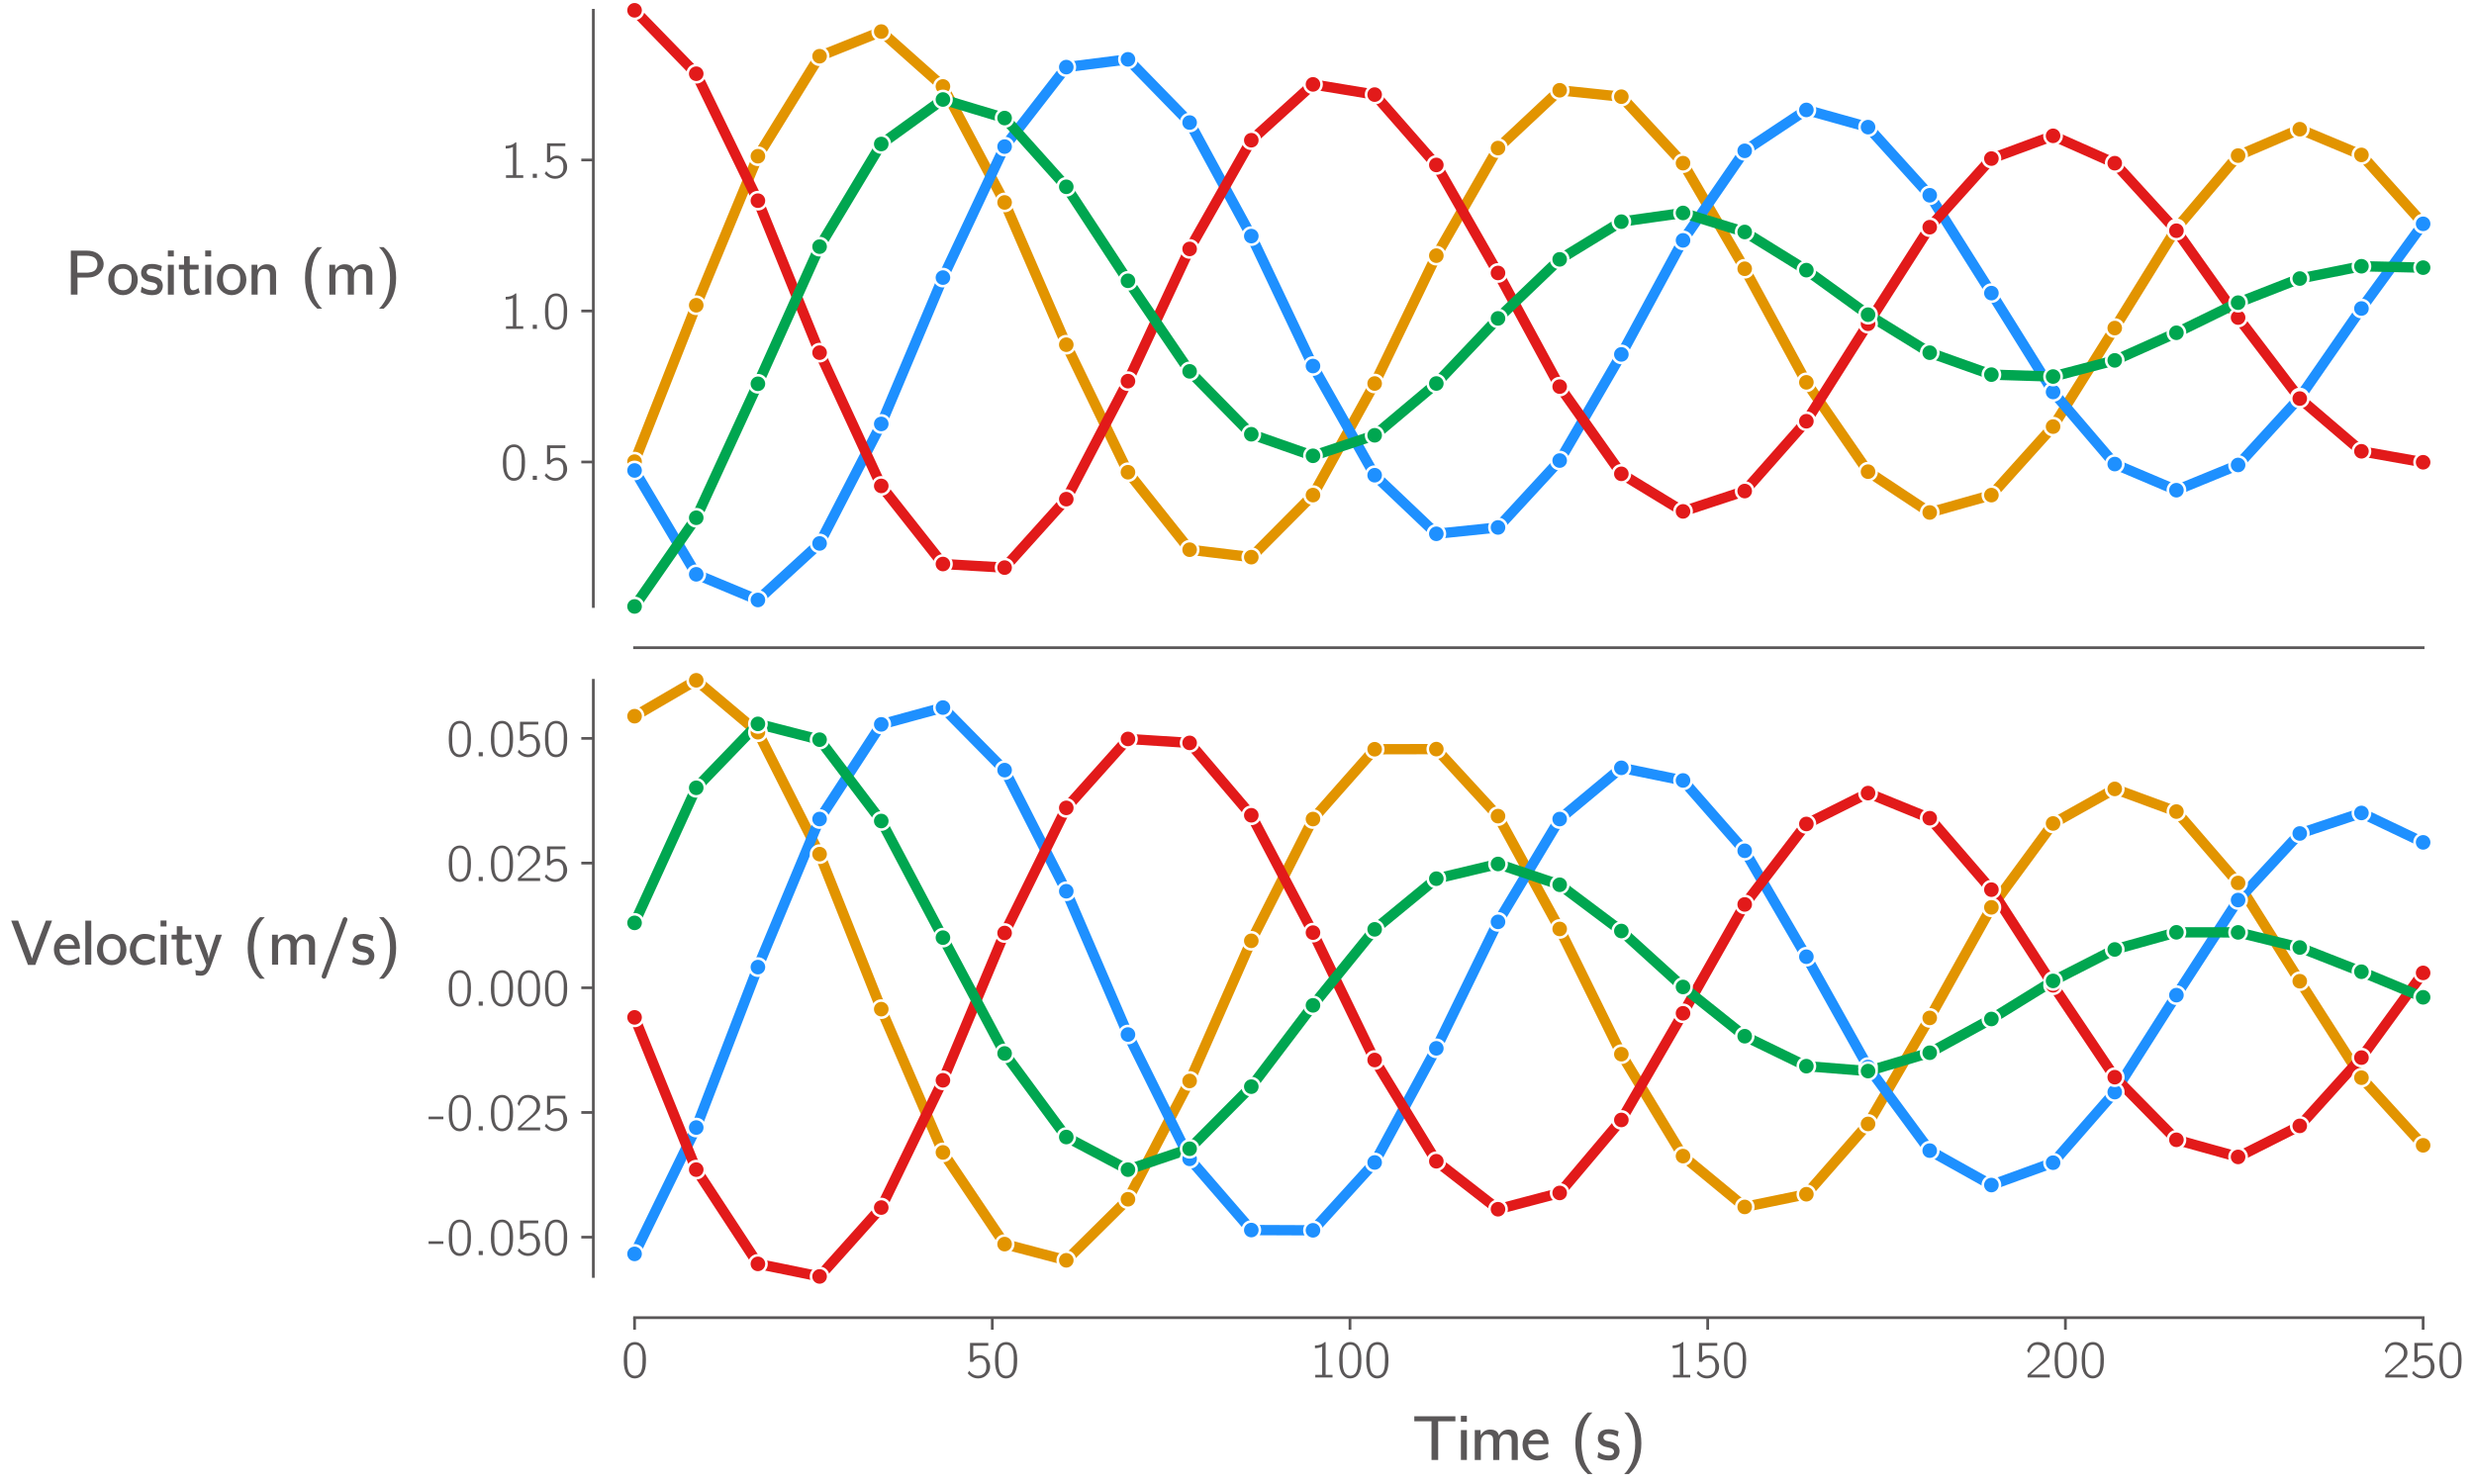 <?xml version="1.0" encoding="utf-8" standalone="no"?>
<!DOCTYPE svg PUBLIC "-//W3C//DTD SVG 1.1//EN"
  "http://www.w3.org/Graphics/SVG/1.1/DTD/svg11.dtd">
<svg xmlns:xlink="http://www.w3.org/1999/xlink" width="720pt" height="432pt" viewBox="0 0 720 432" xmlns="http://www.w3.org/2000/svg" version="1.1">
 <defs>
  <style type="text/css">*{stroke-linejoin: round; stroke-linecap: butt}</style>
 </defs>
 <g id="figure_1">
  <g id="patch_1">
   <path d="M 0 432 
L 720 432 
L 720 0 
L 0 0 
z
" style="fill: #ffffff"/>
  </g>
  <g id="axes_1">
   <g id="patch_2">
    <path d="M 184.675 176.539 
L 705.192 176.539 
L 705.192 3 
L 184.675 3 
z
" style="fill: #ffffff"/>
   </g>
   <g id="matplotlib.axis_1"/>
   <g id="matplotlib.axis_2">
    <g id="ytick_1">
     <g id="line2d_1">
      <defs>
       <path id="m18e1c2eea2" d="M 0 0 
L -3.5 0 
" style="stroke: #5a5758; stroke-width: 0.8"/>
      </defs>
      <g>
       <use xlink:href="#m18e1c2eea2" x="172.675" y="134.486" style="fill: #5a5758; stroke: #5a5758; stroke-width: 0.8"/>
      </g>
     </g>
     <g id="text_1">
      <!-- 0.5 -->
      <g style="fill: #5a5758" transform="translate(145.552 139.696) scale(0.15 -0.15)">
       <defs>
        <path id="CMUBright-Roman-30" d="M 333 1984 
L 333 2086 
Q 333 2291 339 2438 
Q 346 2586 371 2832 
Q 397 3078 461 3267 
Q 525 3456 621 3657 
Q 717 3859 880 4006 
Q 1043 4154 1261 4230 
Q 1446 4301 1677 4301 
Q 1856 4301 2025 4256 
Q 2195 4211 2380 4070 
Q 2566 3930 2704 3709 
Q 2842 3488 2931 3104 
Q 3021 2720 3021 2214 
Q 3021 1683 2982 1347 
Q 2944 1011 2803 685 
Q 2618 250 2307 70 
Q 1997 -109 1677 -109 
Q 1498 -109 1328 -64 
Q 1158 -19 972 121 
Q 787 262 649 483 
Q 512 704 422 1091 
Q 333 1478 333 1984 
z
M 742 2413 
Q 742 2374 745 2326 
Q 749 2278 749 2272 
L 749 2150 
Q 749 1779 758 1548 
Q 768 1318 838 1014 
Q 909 710 1037 538 
Q 1286 218 1677 218 
Q 2086 218 2330 557 
Q 2451 730 2518 1037 
Q 2586 1344 2595 1568 
Q 2605 1792 2605 2163 
L 2605 2272 
Q 2605 2278 2608 2323 
Q 2611 2368 2611 2406 
Q 2611 3302 2336 3661 
Q 2099 3981 1677 3981 
Q 1242 3981 1005 3642 
Q 742 3264 742 2413 
z
" transform="scale(0.016)"/>
        <path id="CMUBright-Roman-2e" d="M 678 0 
L 678 499 
L 1178 499 
L 1178 0 
L 678 0 
z
" transform="scale(0.016)"/>
        <path id="CMUBright-Roman-35" d="M 301 518 
L 486 819 
Q 896 224 1581 224 
Q 1971 224 2268 473 
Q 2566 723 2566 1312 
Q 2566 1626 2489 1846 
Q 2413 2067 2285 2176 
Q 2157 2285 2032 2329 
Q 1907 2374 1773 2374 
Q 1210 2374 941 1901 
L 582 1901 
L 582 4192 
L 2797 4192 
L 2797 3853 
L 973 3853 
L 973 2381 
Q 1325 2701 1779 2701 
Q 2285 2701 2653 2291 
Q 3021 1882 3021 1306 
Q 3021 723 2601 307 
Q 2182 -109 1574 -109 
Q 813 -109 301 518 
z
" transform="scale(0.016)"/>
       </defs>
       <use xlink:href="#CMUBright-Roman-30"/>
       <use xlink:href="#CMUBright-Roman-2e" x="52.5"/>
       <use xlink:href="#CMUBright-Roman-35" x="81.7"/>
      </g>
     </g>
    </g>
    <g id="ytick_2">
     <g id="line2d_2">
      <g>
       <use xlink:href="#m18e1c2eea2" x="172.675" y="90.526" style="fill: #5a5758; stroke: #5a5758; stroke-width: 0.8"/>
      </g>
     </g>
     <g id="text_2">
      <!-- 1.0 -->
      <g style="fill: #5a5758" transform="translate(145.552 95.737) scale(0.15 -0.15)">
       <defs>
        <path id="CMUBright-Roman-31" d="M 672 3558 
L 672 3885 
Q 1427 3885 1862 4301 
L 1965 4301 
L 1965 320 
L 2803 320 
L 2803 0 
L 710 0 
L 710 320 
L 1549 320 
L 1549 3744 
Q 1178 3558 672 3558 
z
" transform="scale(0.016)"/>
       </defs>
       <use xlink:href="#CMUBright-Roman-31"/>
       <use xlink:href="#CMUBright-Roman-2e" x="52.5"/>
       <use xlink:href="#CMUBright-Roman-30" x="81.7"/>
      </g>
     </g>
    </g>
    <g id="ytick_3">
     <g id="line2d_3">
      <g>
       <use xlink:href="#m18e1c2eea2" x="172.675" y="46.567" style="fill: #5a5758; stroke: #5a5758; stroke-width: 0.8"/>
      </g>
     </g>
     <g id="text_3">
      <!-- 1.5 -->
      <g style="fill: #5a5758" transform="translate(145.552 51.777) scale(0.15 -0.15)">
       <use xlink:href="#CMUBright-Roman-31"/>
       <use xlink:href="#CMUBright-Roman-2e" x="52.5"/>
       <use xlink:href="#CMUBright-Roman-35" x="81.7"/>
      </g>
     </g>
    </g>
    <g id="text_4">
     <!-- Position (m) -->
     <g style="fill: #5a5758" transform="translate(19.127 85.773) scale(0.18 -0.18)">
      <defs>
       <path id="CMUBright-SemiBold-50" d="M 518 0 
L 518 4448 
L 2138 4448 
Q 2765 4448 3181 4186 
Q 3482 3994 3658 3702 
Q 3834 3411 3834 3085 
Q 3834 2560 3395 2144 
Q 2957 1728 2202 1728 
L 1190 1728 
L 1190 0 
L 518 0 
z
M 1171 2221 
L 2003 2221 
Q 2163 2221 2278 2227 
Q 2394 2234 2586 2282 
Q 2778 2330 2899 2413 
Q 3021 2496 3113 2665 
Q 3206 2835 3206 3078 
Q 3206 3322 3113 3491 
Q 3021 3661 2899 3744 
Q 2778 3827 2589 3875 
Q 2400 3923 2288 3929 
Q 2176 3936 2016 3936 
L 1178 3936 
L 1171 3699 
L 1171 2221 
z
" transform="scale(0.016)"/>
       <path id="CMUBright-SemiBold-6f" d="M 630 390 
Q 186 832 186 1504 
Q 186 2176 627 2637 
Q 1069 3098 1677 3098 
Q 2310 3098 2739 2618 
Q 3168 2138 3168 1498 
Q 3168 838 2726 393 
Q 2285 -51 1677 -51 
Q 1075 -51 630 390 
z
M 800 1594 
Q 800 998 1037 717 
Q 1267 448 1677 448 
Q 2061 448 2291 685 
Q 2554 954 2554 1606 
Q 2554 2150 2307 2384 
Q 2061 2618 1677 2618 
Q 800 2618 800 1594 
z
" transform="scale(0.016)"/>
       <path id="CMUBright-SemiBold-73" d="M 186 250 
L 282 800 
Q 787 448 1318 448 
Q 1613 448 1737 569 
Q 1862 691 1862 838 
Q 1862 986 1753 1078 
Q 1645 1171 1517 1206 
Q 1389 1242 1190 1280 
Q 992 1318 902 1350 
Q 634 1440 429 1661 
Q 224 1882 224 2202 
Q 224 2349 269 2486 
Q 314 2624 422 2774 
Q 531 2925 764 3014 
Q 998 3104 1331 3104 
Q 1818 3104 2323 2886 
L 2227 2362 
Q 1747 2624 1261 2624 
Q 998 2624 889 2515 
Q 781 2406 781 2272 
Q 781 2170 857 2077 
Q 934 1984 1062 1939 
Q 1069 1939 1408 1865 
Q 1747 1792 1914 1702 
Q 2419 1421 2419 890 
Q 2419 525 2172 237 
Q 1926 -51 1325 -51 
Q 730 -51 186 250 
z
" transform="scale(0.016)"/>
       <path id="CMUBright-SemiBold-69" d="M 414 3859 
L 414 4461 
L 1016 4461 
L 1016 3859 
L 414 3859 
z
M 416 0 
L 416 3021 
L 1018 3021 
L 1018 0 
L 416 0 
z
" transform="scale(0.016)"/>
       <path id="CMUBright-SemiBold-74" d="M 122 2541 
L 122 3021 
L 646 3021 
L 646 3885 
L 1222 3885 
L 1222 3021 
L 2118 3021 
L 2118 2541 
L 1222 2541 
L 1222 1075 
Q 1222 448 1555 448 
Q 1805 448 2106 672 
L 2234 211 
Q 1754 -51 1197 -51 
Q 634 -51 634 1005 
L 634 2541 
L 122 2541 
z
" transform="scale(0.016)"/>
       <path id="CMUBright-SemiBold-6e" d="M 410 0 
L 410 3021 
L 998 3021 
L 998 2714 
L 1005 2496 
Q 1344 3072 1971 3072 
Q 2227 3072 2409 2995 
Q 2592 2918 2681 2816 
Q 2771 2714 2822 2547 
Q 2874 2381 2880 2275 
Q 2886 2170 2886 2016 
L 2886 0 
L 2272 0 
L 2272 2022 
Q 2272 2131 2259 2204 
Q 2246 2278 2192 2380 
Q 2138 2483 2000 2537 
Q 1862 2592 1651 2592 
Q 1453 2592 1315 2493 
Q 1178 2394 1120 2237 
Q 1062 2080 1043 1961 
Q 1024 1843 1024 1728 
L 1024 0 
L 410 0 
z
" transform="scale(0.016)"/>
       <path id="CMUBright-SemiBold-20" transform="scale(0.016)"/>
       <path id="CMUBright-SemiBold-28" d="M 1747 -1421 
Q 499 -358 499 1690 
Q 499 3738 1747 4800 
L 2234 4800 
Q 2086 4653 1990 4544 
Q 1894 4435 1708 4147 
Q 1523 3859 1411 3552 
Q 1299 3245 1206 2752 
Q 1114 2259 1114 1689 
Q 1114 1120 1206 627 
Q 1299 134 1411 -173 
Q 1523 -480 1708 -768 
Q 1894 -1056 1990 -1165 
Q 2086 -1274 2234 -1421 
L 1747 -1421 
z
" transform="scale(0.016)"/>
       <path id="CMUBright-SemiBold-6d" d="M 410 0 
L 410 3021 
L 998 3021 
L 998 2714 
L 1005 2496 
Q 1344 3072 1971 3072 
Q 2080 3072 2176 3059 
Q 2272 3046 2345 3024 
Q 2419 3002 2483 2966 
Q 2547 2931 2592 2899 
Q 2637 2867 2675 2819 
Q 2714 2771 2736 2739 
Q 2758 2707 2784 2656 
Q 2810 2605 2816 2582 
Q 2822 2560 2838 2518 
Q 2854 2477 2854 2470 
Q 3187 3072 3840 3072 
Q 4090 3072 4272 2995 
Q 4454 2918 4544 2819 
Q 4634 2720 4685 2557 
Q 4736 2394 4745 2285 
Q 4755 2176 4755 2016 
L 4755 0 
L 4141 0 
L 4141 1984 
Q 4128 2278 4045 2394 
Q 3898 2592 3507 2592 
Q 3264 2592 3078 2390 
Q 2893 2189 2893 1728 
L 2893 0 
L 2272 0 
L 2272 1984 
Q 2266 2266 2195 2374 
Q 2054 2592 1645 2592 
Q 1402 2592 1213 2390 
Q 1024 2189 1024 1728 
L 1024 0 
L 410 0 
z
" transform="scale(0.016)"/>
       <path id="CMUBright-SemiBold-29" d="M 371 -1421 
Q 525 -1267 614 -1164 
Q 704 -1062 893 -768 
Q 1082 -474 1194 -173 
Q 1306 128 1398 624 
Q 1491 1120 1491 1690 
Q 1491 2246 1404 2732 
Q 1318 3219 1206 3523 
Q 1094 3827 921 4105 
Q 749 4384 646 4502 
Q 544 4621 416 4755 
Q 384 4787 371 4800 
L 851 4800 
Q 2106 3731 2106 1689 
Q 2106 -352 851 -1421 
L 371 -1421 
z
" transform="scale(0.016)"/>
      </defs>
      <use xlink:href="#CMUBright-SemiBold-50"/>
      <use xlink:href="#CMUBright-SemiBold-6f" x="65.8"/>
      <use xlink:href="#CMUBright-SemiBold-73" x="118.3"/>
      <use xlink:href="#CMUBright-SemiBold-69" x="158.5"/>
      <use xlink:href="#CMUBright-SemiBold-74" x="181"/>
      <use xlink:href="#CMUBright-SemiBold-69" x="218.9"/>
      <use xlink:href="#CMUBright-SemiBold-6f" x="241.4"/>
      <use xlink:href="#CMUBright-SemiBold-6e" x="293.9"/>
      <use xlink:href="#CMUBright-SemiBold-20" x="345.6"/>
      <use xlink:href="#CMUBright-SemiBold-28" x="378.9"/>
      <use xlink:href="#CMUBright-SemiBold-6d" x="419.7"/>
      <use xlink:href="#CMUBright-SemiBold-29" x="500.5"/>
     </g>
    </g>
   </g>
   <g id="line2d_4">
    <path d="M 184.675 134.387 
L 202.623 88.857 
L 220.572 45.474 
L 238.521 16.365 
L 256.47 9.191 
L 274.419 25.161 
L 292.368 58.93 
L 310.317 100.343 
L 328.266 137.467 
L 346.214 160.018 
L 364.163 162.189 
L 382.112 144.122 
L 400.061 111.643 
L 418.01 74.422 
L 435.959 43.103 
L 453.908 26.279 
L 471.857 28.149 
L 489.805 47.497 
L 507.754 78.236 
L 525.703 111.299 
L 543.652 137.3 
L 561.601 149.185 
L 579.55 144.13 
L 597.499 124.183 
L 615.448 95.504 
L 633.396 66.482 
L 651.345 45.293 
L 669.294 37.61 
L 687.243 45.096 
L 705.192 65.086 
" style="fill: none; stroke: #e29400; stroke-width: 3; stroke-linecap: square"/>
   </g>
   <g id="line2d_5">
    <path d="M 184.675 136.954 
L 202.623 167.185 
L 220.572 174.657 
L 238.521 158.199 
L 256.47 123.41 
L 274.419 80.807 
L 292.368 42.673 
L 310.317 19.533 
L 328.266 17.273 
L 346.214 35.676 
L 364.163 68.729 
L 382.112 106.555 
L 400.061 138.335 
L 418.01 155.393 
L 435.959 153.54 
L 453.908 134.068 
L 471.857 103.164 
L 489.805 69.973 
L 507.754 43.908 
L 525.703 31.999 
L 543.652 37.01 
L 561.601 56.845 
L 579.55 85.328 
L 597.499 114.108 
L 615.448 135.091 
L 633.396 142.704 
L 651.345 135.354 
L 669.294 115.717 
L 687.243 89.807 
L 705.192 65.157 
" style="fill: none; stroke: #1e90ff; stroke-width: 3; stroke-linecap: square"/>
   </g>
   <g id="line2d_6">
    <path d="M 184.675 3 
L 202.623 21.463 
L 220.572 58.419 
L 238.521 102.66 
L 256.47 141.454 
L 274.419 164.188 
L 292.368 165.234 
L 310.317 145.304 
L 328.266 110.952 
L 346.214 72.466 
L 364.163 40.821 
L 382.112 24.564 
L 400.061 27.537 
L 418.01 48.018 
L 435.959 79.46 
L 453.908 112.547 
L 471.857 137.934 
L 489.805 148.867 
L 507.754 142.951 
L 525.703 122.623 
L 543.652 94.244 
L 561.601 66.136 
L 579.55 46.162 
L 597.499 39.54 
L 615.448 47.507 
L 633.396 67.156 
L 651.345 92.444 
L 669.294 116.024 
L 687.243 131.371 
L 705.192 134.566 
" style="fill: none; stroke: #e21a1a; stroke-width: 3; stroke-linecap: square"/>
   </g>
   <g id="line2d_7">
    <path d="M 184.675 176.539 
L 202.623 150.719 
L 220.572 111.726 
L 238.521 71.8 
L 256.47 41.919 
L 274.419 28.967 
L 292.368 34.368 
L 310.317 54.378 
L 328.266 81.741 
L 346.214 108.101 
L 364.163 126.411 
L 382.112 132.689 
L 400.061 126.718 
L 418.01 111.641 
L 435.959 92.69 
L 453.908 75.499 
L 471.857 64.529 
L 489.805 61.991 
L 507.754 67.531 
L 525.703 78.64 
L 543.652 91.606 
L 561.601 102.67 
L 579.55 109.058 
L 597.499 109.613 
L 615.448 104.907 
L 633.396 96.872 
L 651.345 88.107 
L 669.294 81.087 
L 687.243 77.505 
L 705.192 77.911 
" style="fill: none; stroke: #00a650; stroke-width: 3; stroke-linecap: square"/>
   </g>
   <g id="patch_3">
    <path d="M 172.675 176.539 
L 172.675 3 
" style="fill: none; stroke: #5a5758; stroke-width: 0.8; stroke-linejoin: miter; stroke-linecap: square"/>
   </g>
   <g id="patch_4">
    <path d="M 184.675 188.539 
L 705.192 188.539 
" style="fill: none; stroke: #5a5758; stroke-width: 0.8; stroke-linejoin: miter; stroke-linecap: square"/>
   </g>
   <g id="PathCollection_1">
    <defs>
     <path id="mfcfc0759eb" d="M 0 2.5 
C 0.663 2.5 1.299 2.237 1.768 1.768 
C 2.237 1.299 2.5 0.663 2.5 0 
C 2.5 -0.663 2.237 -1.299 1.768 -1.768 
C 1.299 -2.237 0.663 -2.5 0 -2.5 
C -0.663 -2.5 -1.299 -2.237 -1.768 -1.768 
C -2.237 -1.299 -2.5 -0.663 -2.5 0 
C -2.5 0.663 -2.237 1.299 -1.768 1.768 
C -1.299 2.237 -0.663 2.5 0 2.5 
z
" style="stroke: #ffffff; stroke-width: 0.75"/>
    </defs>
    <g>
     <use xlink:href="#mfcfc0759eb" x="184.675" y="134.387" style="fill: #e29400; stroke: #ffffff; stroke-width: 0.75"/>
     <use xlink:href="#mfcfc0759eb" x="202.623" y="88.857" style="fill: #e29400; stroke: #ffffff; stroke-width: 0.75"/>
     <use xlink:href="#mfcfc0759eb" x="220.572" y="45.474" style="fill: #e29400; stroke: #ffffff; stroke-width: 0.75"/>
     <use xlink:href="#mfcfc0759eb" x="238.521" y="16.365" style="fill: #e29400; stroke: #ffffff; stroke-width: 0.75"/>
     <use xlink:href="#mfcfc0759eb" x="256.47" y="9.191" style="fill: #e29400; stroke: #ffffff; stroke-width: 0.75"/>
     <use xlink:href="#mfcfc0759eb" x="274.419" y="25.161" style="fill: #e29400; stroke: #ffffff; stroke-width: 0.75"/>
     <use xlink:href="#mfcfc0759eb" x="292.368" y="58.93" style="fill: #e29400; stroke: #ffffff; stroke-width: 0.75"/>
     <use xlink:href="#mfcfc0759eb" x="310.317" y="100.343" style="fill: #e29400; stroke: #ffffff; stroke-width: 0.75"/>
     <use xlink:href="#mfcfc0759eb" x="328.266" y="137.467" style="fill: #e29400; stroke: #ffffff; stroke-width: 0.75"/>
     <use xlink:href="#mfcfc0759eb" x="346.214" y="160.018" style="fill: #e29400; stroke: #ffffff; stroke-width: 0.75"/>
     <use xlink:href="#mfcfc0759eb" x="364.163" y="162.189" style="fill: #e29400; stroke: #ffffff; stroke-width: 0.75"/>
     <use xlink:href="#mfcfc0759eb" x="382.112" y="144.122" style="fill: #e29400; stroke: #ffffff; stroke-width: 0.75"/>
     <use xlink:href="#mfcfc0759eb" x="400.061" y="111.643" style="fill: #e29400; stroke: #ffffff; stroke-width: 0.75"/>
     <use xlink:href="#mfcfc0759eb" x="418.01" y="74.422" style="fill: #e29400; stroke: #ffffff; stroke-width: 0.75"/>
     <use xlink:href="#mfcfc0759eb" x="435.959" y="43.103" style="fill: #e29400; stroke: #ffffff; stroke-width: 0.75"/>
     <use xlink:href="#mfcfc0759eb" x="453.908" y="26.279" style="fill: #e29400; stroke: #ffffff; stroke-width: 0.75"/>
     <use xlink:href="#mfcfc0759eb" x="471.857" y="28.149" style="fill: #e29400; stroke: #ffffff; stroke-width: 0.75"/>
     <use xlink:href="#mfcfc0759eb" x="489.805" y="47.497" style="fill: #e29400; stroke: #ffffff; stroke-width: 0.75"/>
     <use xlink:href="#mfcfc0759eb" x="507.754" y="78.236" style="fill: #e29400; stroke: #ffffff; stroke-width: 0.75"/>
     <use xlink:href="#mfcfc0759eb" x="525.703" y="111.299" style="fill: #e29400; stroke: #ffffff; stroke-width: 0.75"/>
     <use xlink:href="#mfcfc0759eb" x="543.652" y="137.3" style="fill: #e29400; stroke: #ffffff; stroke-width: 0.75"/>
     <use xlink:href="#mfcfc0759eb" x="561.601" y="149.185" style="fill: #e29400; stroke: #ffffff; stroke-width: 0.75"/>
     <use xlink:href="#mfcfc0759eb" x="579.55" y="144.13" style="fill: #e29400; stroke: #ffffff; stroke-width: 0.75"/>
     <use xlink:href="#mfcfc0759eb" x="597.499" y="124.183" style="fill: #e29400; stroke: #ffffff; stroke-width: 0.75"/>
     <use xlink:href="#mfcfc0759eb" x="615.448" y="95.504" style="fill: #e29400; stroke: #ffffff; stroke-width: 0.75"/>
     <use xlink:href="#mfcfc0759eb" x="633.396" y="66.482" style="fill: #e29400; stroke: #ffffff; stroke-width: 0.75"/>
     <use xlink:href="#mfcfc0759eb" x="651.345" y="45.293" style="fill: #e29400; stroke: #ffffff; stroke-width: 0.75"/>
     <use xlink:href="#mfcfc0759eb" x="669.294" y="37.61" style="fill: #e29400; stroke: #ffffff; stroke-width: 0.75"/>
     <use xlink:href="#mfcfc0759eb" x="687.243" y="45.096" style="fill: #e29400; stroke: #ffffff; stroke-width: 0.75"/>
     <use xlink:href="#mfcfc0759eb" x="705.192" y="65.086" style="fill: #e29400; stroke: #ffffff; stroke-width: 0.75"/>
    </g>
   </g>
   <g id="PathCollection_2">
    <defs>
     <path id="md16dda20df" d="M 0 2.5 
C 0.663 2.5 1.299 2.237 1.768 1.768 
C 2.237 1.299 2.5 0.663 2.5 0 
C 2.5 -0.663 2.237 -1.299 1.768 -1.768 
C 1.299 -2.237 0.663 -2.5 0 -2.5 
C -0.663 -2.5 -1.299 -2.237 -1.768 -1.768 
C -2.237 -1.299 -2.5 -0.663 -2.5 0 
C -2.5 0.663 -2.237 1.299 -1.768 1.768 
C -1.299 2.237 -0.663 2.5 0 2.5 
z
" style="stroke: #ffffff; stroke-width: 0.75"/>
    </defs>
    <g>
     <use xlink:href="#md16dda20df" x="184.675" y="136.954" style="fill: #1e90ff; stroke: #ffffff; stroke-width: 0.75"/>
     <use xlink:href="#md16dda20df" x="202.623" y="167.185" style="fill: #1e90ff; stroke: #ffffff; stroke-width: 0.75"/>
     <use xlink:href="#md16dda20df" x="220.572" y="174.657" style="fill: #1e90ff; stroke: #ffffff; stroke-width: 0.75"/>
     <use xlink:href="#md16dda20df" x="238.521" y="158.199" style="fill: #1e90ff; stroke: #ffffff; stroke-width: 0.75"/>
     <use xlink:href="#md16dda20df" x="256.47" y="123.41" style="fill: #1e90ff; stroke: #ffffff; stroke-width: 0.75"/>
     <use xlink:href="#md16dda20df" x="274.419" y="80.807" style="fill: #1e90ff; stroke: #ffffff; stroke-width: 0.75"/>
     <use xlink:href="#md16dda20df" x="292.368" y="42.673" style="fill: #1e90ff; stroke: #ffffff; stroke-width: 0.75"/>
     <use xlink:href="#md16dda20df" x="310.317" y="19.533" style="fill: #1e90ff; stroke: #ffffff; stroke-width: 0.75"/>
     <use xlink:href="#md16dda20df" x="328.266" y="17.273" style="fill: #1e90ff; stroke: #ffffff; stroke-width: 0.75"/>
     <use xlink:href="#md16dda20df" x="346.214" y="35.676" style="fill: #1e90ff; stroke: #ffffff; stroke-width: 0.75"/>
     <use xlink:href="#md16dda20df" x="364.163" y="68.729" style="fill: #1e90ff; stroke: #ffffff; stroke-width: 0.75"/>
     <use xlink:href="#md16dda20df" x="382.112" y="106.555" style="fill: #1e90ff; stroke: #ffffff; stroke-width: 0.75"/>
     <use xlink:href="#md16dda20df" x="400.061" y="138.335" style="fill: #1e90ff; stroke: #ffffff; stroke-width: 0.75"/>
     <use xlink:href="#md16dda20df" x="418.01" y="155.393" style="fill: #1e90ff; stroke: #ffffff; stroke-width: 0.75"/>
     <use xlink:href="#md16dda20df" x="435.959" y="153.54" style="fill: #1e90ff; stroke: #ffffff; stroke-width: 0.75"/>
     <use xlink:href="#md16dda20df" x="453.908" y="134.068" style="fill: #1e90ff; stroke: #ffffff; stroke-width: 0.75"/>
     <use xlink:href="#md16dda20df" x="471.857" y="103.164" style="fill: #1e90ff; stroke: #ffffff; stroke-width: 0.75"/>
     <use xlink:href="#md16dda20df" x="489.805" y="69.973" style="fill: #1e90ff; stroke: #ffffff; stroke-width: 0.75"/>
     <use xlink:href="#md16dda20df" x="507.754" y="43.908" style="fill: #1e90ff; stroke: #ffffff; stroke-width: 0.75"/>
     <use xlink:href="#md16dda20df" x="525.703" y="31.999" style="fill: #1e90ff; stroke: #ffffff; stroke-width: 0.75"/>
     <use xlink:href="#md16dda20df" x="543.652" y="37.01" style="fill: #1e90ff; stroke: #ffffff; stroke-width: 0.75"/>
     <use xlink:href="#md16dda20df" x="561.601" y="56.845" style="fill: #1e90ff; stroke: #ffffff; stroke-width: 0.75"/>
     <use xlink:href="#md16dda20df" x="579.55" y="85.328" style="fill: #1e90ff; stroke: #ffffff; stroke-width: 0.75"/>
     <use xlink:href="#md16dda20df" x="597.499" y="114.108" style="fill: #1e90ff; stroke: #ffffff; stroke-width: 0.75"/>
     <use xlink:href="#md16dda20df" x="615.448" y="135.091" style="fill: #1e90ff; stroke: #ffffff; stroke-width: 0.75"/>
     <use xlink:href="#md16dda20df" x="633.396" y="142.704" style="fill: #1e90ff; stroke: #ffffff; stroke-width: 0.75"/>
     <use xlink:href="#md16dda20df" x="651.345" y="135.354" style="fill: #1e90ff; stroke: #ffffff; stroke-width: 0.75"/>
     <use xlink:href="#md16dda20df" x="669.294" y="115.717" style="fill: #1e90ff; stroke: #ffffff; stroke-width: 0.75"/>
     <use xlink:href="#md16dda20df" x="687.243" y="89.807" style="fill: #1e90ff; stroke: #ffffff; stroke-width: 0.75"/>
     <use xlink:href="#md16dda20df" x="705.192" y="65.157" style="fill: #1e90ff; stroke: #ffffff; stroke-width: 0.75"/>
    </g>
   </g>
   <g id="PathCollection_3">
    <defs>
     <path id="mc80adaba91" d="M 0 2.5 
C 0.663 2.5 1.299 2.237 1.768 1.768 
C 2.237 1.299 2.5 0.663 2.5 0 
C 2.5 -0.663 2.237 -1.299 1.768 -1.768 
C 1.299 -2.237 0.663 -2.5 0 -2.5 
C -0.663 -2.5 -1.299 -2.237 -1.768 -1.768 
C -2.237 -1.299 -2.5 -0.663 -2.5 0 
C -2.5 0.663 -2.237 1.299 -1.768 1.768 
C -1.299 2.237 -0.663 2.5 0 2.5 
z
" style="stroke: #ffffff; stroke-width: 0.75"/>
    </defs>
    <g>
     <use xlink:href="#mc80adaba91" x="184.675" y="3" style="fill: #e21a1a; stroke: #ffffff; stroke-width: 0.75"/>
     <use xlink:href="#mc80adaba91" x="202.623" y="21.463" style="fill: #e21a1a; stroke: #ffffff; stroke-width: 0.75"/>
     <use xlink:href="#mc80adaba91" x="220.572" y="58.419" style="fill: #e21a1a; stroke: #ffffff; stroke-width: 0.75"/>
     <use xlink:href="#mc80adaba91" x="238.521" y="102.66" style="fill: #e21a1a; stroke: #ffffff; stroke-width: 0.75"/>
     <use xlink:href="#mc80adaba91" x="256.47" y="141.454" style="fill: #e21a1a; stroke: #ffffff; stroke-width: 0.75"/>
     <use xlink:href="#mc80adaba91" x="274.419" y="164.188" style="fill: #e21a1a; stroke: #ffffff; stroke-width: 0.75"/>
     <use xlink:href="#mc80adaba91" x="292.368" y="165.234" style="fill: #e21a1a; stroke: #ffffff; stroke-width: 0.75"/>
     <use xlink:href="#mc80adaba91" x="310.317" y="145.304" style="fill: #e21a1a; stroke: #ffffff; stroke-width: 0.75"/>
     <use xlink:href="#mc80adaba91" x="328.266" y="110.952" style="fill: #e21a1a; stroke: #ffffff; stroke-width: 0.75"/>
     <use xlink:href="#mc80adaba91" x="346.214" y="72.466" style="fill: #e21a1a; stroke: #ffffff; stroke-width: 0.75"/>
     <use xlink:href="#mc80adaba91" x="364.163" y="40.821" style="fill: #e21a1a; stroke: #ffffff; stroke-width: 0.75"/>
     <use xlink:href="#mc80adaba91" x="382.112" y="24.564" style="fill: #e21a1a; stroke: #ffffff; stroke-width: 0.75"/>
     <use xlink:href="#mc80adaba91" x="400.061" y="27.537" style="fill: #e21a1a; stroke: #ffffff; stroke-width: 0.75"/>
     <use xlink:href="#mc80adaba91" x="418.01" y="48.018" style="fill: #e21a1a; stroke: #ffffff; stroke-width: 0.75"/>
     <use xlink:href="#mc80adaba91" x="435.959" y="79.46" style="fill: #e21a1a; stroke: #ffffff; stroke-width: 0.75"/>
     <use xlink:href="#mc80adaba91" x="453.908" y="112.547" style="fill: #e21a1a; stroke: #ffffff; stroke-width: 0.75"/>
     <use xlink:href="#mc80adaba91" x="471.857" y="137.934" style="fill: #e21a1a; stroke: #ffffff; stroke-width: 0.75"/>
     <use xlink:href="#mc80adaba91" x="489.805" y="148.867" style="fill: #e21a1a; stroke: #ffffff; stroke-width: 0.75"/>
     <use xlink:href="#mc80adaba91" x="507.754" y="142.951" style="fill: #e21a1a; stroke: #ffffff; stroke-width: 0.75"/>
     <use xlink:href="#mc80adaba91" x="525.703" y="122.623" style="fill: #e21a1a; stroke: #ffffff; stroke-width: 0.75"/>
     <use xlink:href="#mc80adaba91" x="543.652" y="94.244" style="fill: #e21a1a; stroke: #ffffff; stroke-width: 0.75"/>
     <use xlink:href="#mc80adaba91" x="561.601" y="66.136" style="fill: #e21a1a; stroke: #ffffff; stroke-width: 0.75"/>
     <use xlink:href="#mc80adaba91" x="579.55" y="46.162" style="fill: #e21a1a; stroke: #ffffff; stroke-width: 0.75"/>
     <use xlink:href="#mc80adaba91" x="597.499" y="39.54" style="fill: #e21a1a; stroke: #ffffff; stroke-width: 0.75"/>
     <use xlink:href="#mc80adaba91" x="615.448" y="47.507" style="fill: #e21a1a; stroke: #ffffff; stroke-width: 0.75"/>
     <use xlink:href="#mc80adaba91" x="633.396" y="67.156" style="fill: #e21a1a; stroke: #ffffff; stroke-width: 0.75"/>
     <use xlink:href="#mc80adaba91" x="651.345" y="92.444" style="fill: #e21a1a; stroke: #ffffff; stroke-width: 0.75"/>
     <use xlink:href="#mc80adaba91" x="669.294" y="116.024" style="fill: #e21a1a; stroke: #ffffff; stroke-width: 0.75"/>
     <use xlink:href="#mc80adaba91" x="687.243" y="131.371" style="fill: #e21a1a; stroke: #ffffff; stroke-width: 0.75"/>
     <use xlink:href="#mc80adaba91" x="705.192" y="134.566" style="fill: #e21a1a; stroke: #ffffff; stroke-width: 0.75"/>
    </g>
   </g>
   <g id="PathCollection_4">
    <defs>
     <path id="m28fb807504" d="M 0 2.5 
C 0.663 2.5 1.299 2.237 1.768 1.768 
C 2.237 1.299 2.5 0.663 2.5 0 
C 2.5 -0.663 2.237 -1.299 1.768 -1.768 
C 1.299 -2.237 0.663 -2.5 0 -2.5 
C -0.663 -2.5 -1.299 -2.237 -1.768 -1.768 
C -2.237 -1.299 -2.5 -0.663 -2.5 0 
C -2.5 0.663 -2.237 1.299 -1.768 1.768 
C -1.299 2.237 -0.663 2.5 0 2.5 
z
" style="stroke: #ffffff; stroke-width: 0.75"/>
    </defs>
    <g>
     <use xlink:href="#m28fb807504" x="184.675" y="176.539" style="fill: #00a650; stroke: #ffffff; stroke-width: 0.75"/>
     <use xlink:href="#m28fb807504" x="202.623" y="150.719" style="fill: #00a650; stroke: #ffffff; stroke-width: 0.75"/>
     <use xlink:href="#m28fb807504" x="220.572" y="111.726" style="fill: #00a650; stroke: #ffffff; stroke-width: 0.75"/>
     <use xlink:href="#m28fb807504" x="238.521" y="71.8" style="fill: #00a650; stroke: #ffffff; stroke-width: 0.75"/>
     <use xlink:href="#m28fb807504" x="256.47" y="41.919" style="fill: #00a650; stroke: #ffffff; stroke-width: 0.75"/>
     <use xlink:href="#m28fb807504" x="274.419" y="28.967" style="fill: #00a650; stroke: #ffffff; stroke-width: 0.75"/>
     <use xlink:href="#m28fb807504" x="292.368" y="34.368" style="fill: #00a650; stroke: #ffffff; stroke-width: 0.75"/>
     <use xlink:href="#m28fb807504" x="310.317" y="54.378" style="fill: #00a650; stroke: #ffffff; stroke-width: 0.75"/>
     <use xlink:href="#m28fb807504" x="328.266" y="81.741" style="fill: #00a650; stroke: #ffffff; stroke-width: 0.75"/>
     <use xlink:href="#m28fb807504" x="346.214" y="108.101" style="fill: #00a650; stroke: #ffffff; stroke-width: 0.75"/>
     <use xlink:href="#m28fb807504" x="364.163" y="126.411" style="fill: #00a650; stroke: #ffffff; stroke-width: 0.75"/>
     <use xlink:href="#m28fb807504" x="382.112" y="132.689" style="fill: #00a650; stroke: #ffffff; stroke-width: 0.75"/>
     <use xlink:href="#m28fb807504" x="400.061" y="126.718" style="fill: #00a650; stroke: #ffffff; stroke-width: 0.75"/>
     <use xlink:href="#m28fb807504" x="418.01" y="111.641" style="fill: #00a650; stroke: #ffffff; stroke-width: 0.75"/>
     <use xlink:href="#m28fb807504" x="435.959" y="92.69" style="fill: #00a650; stroke: #ffffff; stroke-width: 0.75"/>
     <use xlink:href="#m28fb807504" x="453.908" y="75.499" style="fill: #00a650; stroke: #ffffff; stroke-width: 0.75"/>
     <use xlink:href="#m28fb807504" x="471.857" y="64.529" style="fill: #00a650; stroke: #ffffff; stroke-width: 0.75"/>
     <use xlink:href="#m28fb807504" x="489.805" y="61.991" style="fill: #00a650; stroke: #ffffff; stroke-width: 0.75"/>
     <use xlink:href="#m28fb807504" x="507.754" y="67.531" style="fill: #00a650; stroke: #ffffff; stroke-width: 0.75"/>
     <use xlink:href="#m28fb807504" x="525.703" y="78.64" style="fill: #00a650; stroke: #ffffff; stroke-width: 0.75"/>
     <use xlink:href="#m28fb807504" x="543.652" y="91.606" style="fill: #00a650; stroke: #ffffff; stroke-width: 0.75"/>
     <use xlink:href="#m28fb807504" x="561.601" y="102.67" style="fill: #00a650; stroke: #ffffff; stroke-width: 0.75"/>
     <use xlink:href="#m28fb807504" x="579.55" y="109.058" style="fill: #00a650; stroke: #ffffff; stroke-width: 0.75"/>
     <use xlink:href="#m28fb807504" x="597.499" y="109.613" style="fill: #00a650; stroke: #ffffff; stroke-width: 0.75"/>
     <use xlink:href="#m28fb807504" x="615.448" y="104.907" style="fill: #00a650; stroke: #ffffff; stroke-width: 0.75"/>
     <use xlink:href="#m28fb807504" x="633.396" y="96.872" style="fill: #00a650; stroke: #ffffff; stroke-width: 0.75"/>
     <use xlink:href="#m28fb807504" x="651.345" y="88.107" style="fill: #00a650; stroke: #ffffff; stroke-width: 0.75"/>
     <use xlink:href="#m28fb807504" x="669.294" y="81.087" style="fill: #00a650; stroke: #ffffff; stroke-width: 0.75"/>
     <use xlink:href="#m28fb807504" x="687.243" y="77.505" style="fill: #00a650; stroke: #ffffff; stroke-width: 0.75"/>
     <use xlink:href="#m28fb807504" x="705.192" y="77.911" style="fill: #00a650; stroke: #ffffff; stroke-width: 0.75"/>
    </g>
   </g>
  </g>
  <g id="axes_2">
   <g id="patch_5">
    <path d="M 184.675 371.578 
L 705.192 371.578 
L 705.192 198.039 
L 184.675 198.039 
z
" style="fill: #ffffff"/>
   </g>
   <g id="matplotlib.axis_3">
    <g id="xtick_1">
     <g id="line2d_8">
      <defs>
       <path id="mba59380ef1" d="M 0 0 
L 0 3.5 
" style="stroke: #5a5758; stroke-width: 0.8"/>
      </defs>
      <g>
       <use xlink:href="#mba59380ef1" x="184.675" y="383.578" style="fill: #5a5758; stroke: #5a5758; stroke-width: 0.8"/>
      </g>
     </g>
     <g id="text_5">
      <!-- 0 -->
      <g style="fill: #5a5758" transform="translate(180.739 400.999) scale(0.15 -0.15)">
       <use xlink:href="#CMUBright-Roman-30"/>
      </g>
     </g>
    </g>
    <g id="xtick_2">
     <g id="line2d_9">
      <g>
       <use xlink:href="#mba59380ef1" x="288.778" y="383.578" style="fill: #5a5758; stroke: #5a5758; stroke-width: 0.8"/>
      </g>
     </g>
     <g id="text_6">
      <!-- 50 -->
      <g style="fill: #5a5758" transform="translate(280.906 400.999) scale(0.15 -0.15)">
       <use xlink:href="#CMUBright-Roman-35"/>
       <use xlink:href="#CMUBright-Roman-30" x="52.5"/>
      </g>
     </g>
    </g>
    <g id="xtick_3">
     <g id="line2d_10">
      <g>
       <use xlink:href="#mba59380ef1" x="392.882" y="383.578" style="fill: #5a5758; stroke: #5a5758; stroke-width: 0.8"/>
      </g>
     </g>
     <g id="text_7">
      <!-- 100 -->
      <g style="fill: #5a5758" transform="translate(381.074 400.999) scale(0.15 -0.15)">
       <use xlink:href="#CMUBright-Roman-31"/>
       <use xlink:href="#CMUBright-Roman-30" x="52.5"/>
       <use xlink:href="#CMUBright-Roman-30" x="105"/>
      </g>
     </g>
    </g>
    <g id="xtick_4">
     <g id="line2d_11">
      <g>
       <use xlink:href="#mba59380ef1" x="496.985" y="383.578" style="fill: #5a5758; stroke: #5a5758; stroke-width: 0.8"/>
      </g>
     </g>
     <g id="text_8">
      <!-- 150 -->
      <g style="fill: #5a5758" transform="translate(485.177 400.999) scale(0.15 -0.15)">
       <use xlink:href="#CMUBright-Roman-31"/>
       <use xlink:href="#CMUBright-Roman-35" x="52.5"/>
       <use xlink:href="#CMUBright-Roman-30" x="105"/>
      </g>
     </g>
    </g>
    <g id="xtick_5">
     <g id="line2d_12">
      <g>
       <use xlink:href="#mba59380ef1" x="601.089" y="383.578" style="fill: #5a5758; stroke: #5a5758; stroke-width: 0.8"/>
      </g>
     </g>
     <g id="text_9">
      <!-- 200 -->
      <g style="fill: #5a5758" transform="translate(589.281 400.999) scale(0.15 -0.15)">
       <defs>
        <path id="CMUBright-Roman-32" d="M 275 3226 
Q 595 4301 1587 4301 
L 1594 4301 
Q 2214 4294 2617 3923 
Q 3021 3552 3021 2989 
Q 3021 2746 2937 2531 
Q 2854 2317 2668 2115 
Q 2483 1914 2384 1821 
Q 2285 1728 2061 1549 
Q 1754 1299 1642 1203 
Q 1530 1107 698 358 
L 3021 358 
L 3021 0 
L 333 0 
L 333 339 
L 1683 1562 
Q 2144 1965 2368 2278 
Q 2592 2592 2592 2982 
Q 2592 3418 2278 3690 
Q 1965 3962 1498 3962 
Q 1069 3962 854 3693 
Q 640 3424 512 2938 
L 275 3226 
z
" transform="scale(0.016)"/>
       </defs>
       <use xlink:href="#CMUBright-Roman-32"/>
       <use xlink:href="#CMUBright-Roman-30" x="52.5"/>
       <use xlink:href="#CMUBright-Roman-30" x="105"/>
      </g>
     </g>
    </g>
    <g id="xtick_6">
     <g id="line2d_13">
      <g>
       <use xlink:href="#mba59380ef1" x="705.192" y="383.578" style="fill: #5a5758; stroke: #5a5758; stroke-width: 0.8"/>
      </g>
     </g>
     <g id="text_10">
      <!-- 250 -->
      <g style="fill: #5a5758" transform="translate(693.384 400.999) scale(0.15 -0.15)">
       <use xlink:href="#CMUBright-Roman-32"/>
       <use xlink:href="#CMUBright-Roman-35" x="52.5"/>
       <use xlink:href="#CMUBright-Roman-30" x="105"/>
      </g>
     </g>
    </g>
    <g id="text_11">
     <!-- Time (s) -->
     <g style="fill: #5a5758" transform="translate(410.915 425.003) scale(0.18 -0.18)">
      <defs>
       <path id="CMUBright-SemiBold-54" d="M 237 3910 
L 237 4416 
L 4390 4416 
L 4390 3910 
L 2650 3910 
L 2650 0 
L 1978 0 
L 1978 3910 
L 237 3910 
z
" transform="scale(0.016)"/>
       <path id="CMUBright-SemiBold-65" d="M 186 1530 
Q 186 2189 605 2646 
Q 1024 3104 1606 3104 
Q 1766 3104 1920 3069 
Q 2074 3034 2243 2931 
Q 2413 2829 2534 2669 
Q 2656 2509 2739 2233 
Q 2822 1958 2822 1600 
L 762 1600 
L 762 1536 
Q 762 1062 1040 745 
Q 1318 429 1709 429 
Q 2240 429 2739 794 
L 2784 275 
Q 2278 -51 1709 -51 
Q 1043 -51 614 419 
Q 186 890 186 1530 
z
M 838 1978 
L 2298 1978 
Q 2144 2618 1600 2618 
Q 1363 2618 1148 2448 
Q 934 2278 838 1978 
z
" transform="scale(0.016)"/>
      </defs>
      <use xlink:href="#CMUBright-SemiBold-54"/>
      <use xlink:href="#CMUBright-SemiBold-69" x="72.5"/>
      <use xlink:href="#CMUBright-SemiBold-6d" x="95"/>
      <use xlink:href="#CMUBright-SemiBold-65" x="175.8"/>
      <use xlink:href="#CMUBright-SemiBold-20" x="222.9"/>
      <use xlink:href="#CMUBright-SemiBold-28" x="256.2"/>
      <use xlink:href="#CMUBright-SemiBold-73" x="297"/>
      <use xlink:href="#CMUBright-SemiBold-29" x="337.2"/>
     </g>
    </g>
   </g>
   <g id="matplotlib.axis_4">
    <g id="ytick_4">
     <g id="line2d_14">
      <g>
       <use xlink:href="#m18e1c2eea2" x="172.675" y="360.142" style="fill: #5a5758; stroke: #5a5758; stroke-width: 0.8"/>
      </g>
     </g>
     <g id="text_12">
      <!-- -0.050 -->
      <g style="fill: #5a5758" transform="translate(124.561 365.353) scale(0.15 -0.15)">
       <defs>
        <path id="CMUBright-Roman-2d" d="M 70 1350 
L 70 1670 
L 1862 1670 
L 1862 1350 
L 70 1350 
z
" transform="scale(0.016)"/>
       </defs>
       <use xlink:href="#CMUBright-Roman-2d"/>
       <use xlink:href="#CMUBright-Roman-30" x="35"/>
       <use xlink:href="#CMUBright-Roman-2e" x="87.5"/>
       <use xlink:href="#CMUBright-Roman-30" x="116.7"/>
       <use xlink:href="#CMUBright-Roman-35" x="169.2"/>
       <use xlink:href="#CMUBright-Roman-30" x="221.7"/>
      </g>
     </g>
    </g>
    <g id="ytick_5">
     <g id="line2d_15">
      <g>
       <use xlink:href="#m18e1c2eea2" x="172.675" y="323.846" style="fill: #5a5758; stroke: #5a5758; stroke-width: 0.8"/>
      </g>
     </g>
     <g id="text_13">
      <!-- -0.025 -->
      <g style="fill: #5a5758" transform="translate(124.561 329.056) scale(0.15 -0.15)">
       <use xlink:href="#CMUBright-Roman-2d"/>
       <use xlink:href="#CMUBright-Roman-30" x="35"/>
       <use xlink:href="#CMUBright-Roman-2e" x="87.5"/>
       <use xlink:href="#CMUBright-Roman-30" x="116.7"/>
       <use xlink:href="#CMUBright-Roman-32" x="169.2"/>
       <use xlink:href="#CMUBright-Roman-35" x="221.7"/>
      </g>
     </g>
    </g>
    <g id="ytick_6">
     <g id="line2d_16">
      <g>
       <use xlink:href="#m18e1c2eea2" x="172.675" y="287.549" style="fill: #5a5758; stroke: #5a5758; stroke-width: 0.8"/>
      </g>
     </g>
     <g id="text_14">
      <!-- 0.000 -->
      <g style="fill: #5a5758" transform="translate(129.808 292.759) scale(0.15 -0.15)">
       <use xlink:href="#CMUBright-Roman-30"/>
       <use xlink:href="#CMUBright-Roman-2e" x="52.5"/>
       <use xlink:href="#CMUBright-Roman-30" x="81.7"/>
       <use xlink:href="#CMUBright-Roman-30" x="134.2"/>
       <use xlink:href="#CMUBright-Roman-30" x="186.7"/>
      </g>
     </g>
    </g>
    <g id="ytick_7">
     <g id="line2d_17">
      <g>
       <use xlink:href="#m18e1c2eea2" x="172.675" y="251.252" style="fill: #5a5758; stroke: #5a5758; stroke-width: 0.8"/>
      </g>
     </g>
     <g id="text_15">
      <!-- 0.025 -->
      <g style="fill: #5a5758" transform="translate(129.808 256.463) scale(0.15 -0.15)">
       <use xlink:href="#CMUBright-Roman-30"/>
       <use xlink:href="#CMUBright-Roman-2e" x="52.5"/>
       <use xlink:href="#CMUBright-Roman-30" x="81.7"/>
       <use xlink:href="#CMUBright-Roman-32" x="134.2"/>
       <use xlink:href="#CMUBright-Roman-35" x="186.7"/>
      </g>
     </g>
    </g>
    <g id="ytick_8">
     <g id="line2d_18">
      <g>
       <use xlink:href="#m18e1c2eea2" x="172.675" y="214.955" style="fill: #5a5758; stroke: #5a5758; stroke-width: 0.8"/>
      </g>
     </g>
     <g id="text_16">
      <!-- 0.050 -->
      <g style="fill: #5a5758" transform="translate(129.808 220.166) scale(0.15 -0.15)">
       <use xlink:href="#CMUBright-Roman-30"/>
       <use xlink:href="#CMUBright-Roman-2e" x="52.5"/>
       <use xlink:href="#CMUBright-Roman-30" x="81.7"/>
       <use xlink:href="#CMUBright-Roman-35" x="134.2"/>
       <use xlink:href="#CMUBright-Roman-30" x="186.7"/>
      </g>
     </g>
    </g>
    <g id="text_17">
     <!-- Velocity (m/s) -->
     <g style="fill: #5a5758" transform="translate(3 280.812) scale(0.18 -0.18)">
      <defs>
       <path id="CMUBright-SemiBold-56" d="M 90 4448 
L 794 4448 
L 1613 2259 
Q 2125 870 2195 614 
L 2259 851 
L 2662 1978 
L 3590 4448 
L 4218 4448 
L 2522 -32 
L 1786 -32 
L 90 4448 
z
" transform="scale(0.016)"/>
       <path id="CMUBright-SemiBold-6c" d="M 416 0 
L 416 4448 
L 1018 4448 
L 1018 0 
L 416 0 
z
" transform="scale(0.016)"/>
       <path id="CMUBright-SemiBold-63" d="M 224 1517 
Q 224 2163 643 2633 
Q 1062 3104 1715 3104 
Q 2048 3104 2249 3046 
Q 2451 2989 2758 2829 
L 2669 2304 
Q 2400 2477 2217 2541 
Q 2035 2605 1715 2605 
Q 1562 2605 1427 2560 
Q 1293 2515 1149 2406 
Q 1005 2298 921 2067 
Q 838 1837 838 1510 
Q 838 941 1100 694 
Q 1363 448 1696 448 
Q 2234 448 2752 800 
L 2797 269 
Q 2266 -51 1702 -51 
Q 1062 -51 643 416 
Q 224 883 224 1517 
z
" transform="scale(0.016)"/>
       <path id="CMUBright-SemiBold-79" d="M 90 3021 
L 704 3021 
Q 1344 1344 1440 979 
Q 1485 787 1510 614 
Q 1536 979 2138 2733 
Q 2208 2925 2240 3021 
L 2835 3021 
L 1722 -128 
Q 1562 -576 1331 -848 
Q 1101 -1120 685 -1120 
Q 538 -1120 205 -1075 
L 154 -544 
Q 480 -640 691 -640 
Q 749 -640 797 -630 
Q 845 -621 883 -608 
Q 922 -595 960 -563 
Q 998 -531 1020 -512 
Q 1043 -493 1075 -441 
Q 1107 -390 1120 -368 
Q 1133 -346 1158 -282 
Q 1184 -218 1193 -195 
Q 1203 -173 1228 -96 
Q 1254 -19 1261 0 
L 90 3021 
z
" transform="scale(0.016)"/>
       <path id="CMUBright-SemiBold-2f" d="M 371 -1184 
Q 371 -1146 422 -992 
L 2464 4506 
Q 2464 4512 2477 4544 
Q 2490 4576 2496 4585 
Q 2502 4595 2512 4627 
Q 2522 4659 2531 4668 
Q 2541 4678 2553 4700 
Q 2566 4723 2579 4732 
Q 2592 4742 2611 4758 
Q 2630 4774 2646 4780 
Q 2662 4787 2688 4793 
Q 2714 4800 2739 4800 
Q 2835 4800 2908 4729 
Q 2982 4659 2982 4563 
Q 2982 4518 2938 4397 
L 896 -1114 
L 877 -1165 
Q 858 -1216 851 -1229 
Q 845 -1242 825 -1283 
Q 806 -1325 790 -1341 
Q 774 -1357 748 -1379 
Q 723 -1402 688 -1411 
Q 653 -1421 614 -1421 
Q 518 -1421 444 -1353 
Q 371 -1286 371 -1184 
z
" transform="scale(0.016)"/>
      </defs>
      <use xlink:href="#CMUBright-SemiBold-56"/>
      <use xlink:href="#CMUBright-SemiBold-65" x="67.5"/>
      <use xlink:href="#CMUBright-SemiBold-6c" x="114.6"/>
      <use xlink:href="#CMUBright-SemiBold-6f" x="137.1"/>
      <use xlink:href="#CMUBright-SemiBold-63" x="189.6"/>
      <use xlink:href="#CMUBright-SemiBold-69" x="236.3"/>
      <use xlink:href="#CMUBright-SemiBold-74" x="258.8"/>
      <use xlink:href="#CMUBright-SemiBold-79" x="296.7"/>
      <use xlink:href="#CMUBright-SemiBold-20" x="342.5"/>
      <use xlink:href="#CMUBright-SemiBold-28" x="375.8"/>
      <use xlink:href="#CMUBright-SemiBold-6d" x="416.6"/>
      <use xlink:href="#CMUBright-SemiBold-2f" x="497.4"/>
      <use xlink:href="#CMUBright-SemiBold-73" x="549.9"/>
      <use xlink:href="#CMUBright-SemiBold-29" x="590.1"/>
     </g>
    </g>
   </g>
   <g id="line2d_19">
    <path d="M 184.675 208.488 
L 202.623 198.039 
L 220.572 213.156 
L 238.521 248.642 
L 256.47 293.765 
L 274.419 335.475 
L 292.368 362.167 
L 310.317 366.883 
L 328.266 349.109 
L 346.214 314.673 
L 364.163 273.876 
L 382.112 238.43 
L 400.061 218.107 
L 418.01 218.069 
L 435.959 237.577 
L 453.908 270.423 
L 471.857 306.876 
L 489.805 336.548 
L 507.754 351.343 
L 525.703 347.647 
L 543.652 327.181 
L 561.601 296.321 
L 579.55 264.131 
L 597.499 239.716 
L 615.448 229.656 
L 633.396 236.253 
L 651.345 257.036 
L 669.294 285.637 
L 687.243 313.721 
L 705.192 333.407 
" style="fill: none; stroke: #e29400; stroke-width: 3; stroke-linecap: square"/>
   </g>
   <g id="line2d_20">
    <path d="M 184.675 365.016 
L 202.623 328.235 
L 220.572 281.53 
L 238.521 238.422 
L 256.47 210.869 
L 274.419 205.973 
L 292.368 224.184 
L 310.317 259.444 
L 328.266 301.158 
L 346.214 337.347 
L 364.163 358.075 
L 382.112 358.153 
L 400.061 338.401 
L 418.01 305.177 
L 435.959 268.358 
L 453.908 238.432 
L 471.857 223.519 
L 489.805 227.195 
L 507.754 247.669 
L 525.703 278.506 
L 543.652 310.623 
L 561.601 334.95 
L 579.55 344.973 
L 597.499 338.462 
L 615.448 317.92 
L 633.396 289.688 
L 651.345 262.008 
L 669.294 242.63 
L 687.243 236.657 
L 705.192 245.218 
" style="fill: none; stroke: #1e90ff; stroke-width: 3; stroke-linecap: square"/>
   </g>
   <g id="line2d_21">
    <path d="M 184.675 296.161 
L 202.623 340.48 
L 220.572 367.921 
L 238.521 371.578 
L 256.47 351.526 
L 274.419 314.48 
L 292.368 271.603 
L 310.317 235.177 
L 328.266 215.108 
L 346.214 216.26 
L 364.163 237.329 
L 382.112 271.492 
L 400.061 308.572 
L 418.01 338.047 
L 435.959 352.013 
L 453.908 347.274 
L 471.857 326.023 
L 489.805 294.978 
L 507.754 263.288 
L 525.703 239.86 
L 543.652 230.875 
L 561.601 238.183 
L 579.55 258.981 
L 597.499 286.82 
L 615.448 313.575 
L 633.396 331.802 
L 651.345 336.788 
L 669.294 327.751 
L 687.243 307.87 
L 705.192 283.216 
" style="fill: none; stroke: #e21a1a; stroke-width: 3; stroke-linecap: square"/>
   </g>
   <g id="line2d_22">
    <path d="M 184.675 268.654 
L 202.623 229.332 
L 220.572 210.723 
L 238.521 215.323 
L 256.47 239.001 
L 274.419 272.951 
L 292.368 306.663 
L 310.317 330.995 
L 328.266 340.49 
L 346.214 334.405 
L 364.163 316.328 
L 382.112 292.662 
L 400.061 270.54 
L 418.01 255.788 
L 435.959 251.506 
L 453.908 257.56 
L 471.857 271.022 
L 489.805 287.311 
L 507.754 301.645 
L 525.703 310.367 
L 543.652 311.799 
L 561.601 306.457 
L 579.55 296.633 
L 597.499 285.556 
L 615.448 276.394 
L 633.396 271.403 
L 651.345 271.424 
L 669.294 275.829 
L 687.243 282.876 
L 705.192 290.32 
" style="fill: none; stroke: #00a650; stroke-width: 3; stroke-linecap: square"/>
   </g>
   <g id="patch_6">
    <path d="M 172.675 371.578 
L 172.675 198.039 
" style="fill: none; stroke: #5a5758; stroke-width: 0.8; stroke-linejoin: miter; stroke-linecap: square"/>
   </g>
   <g id="patch_7">
    <path d="M 184.675 383.578 
L 705.192 383.578 
" style="fill: none; stroke: #5a5758; stroke-width: 0.8; stroke-linejoin: miter; stroke-linecap: square"/>
   </g>
   <g id="PathCollection_5">
    <g>
     <use xlink:href="#mfcfc0759eb" x="184.675" y="208.488" style="fill: #e29400; stroke: #ffffff; stroke-width: 0.75"/>
     <use xlink:href="#mfcfc0759eb" x="202.623" y="198.039" style="fill: #e29400; stroke: #ffffff; stroke-width: 0.75"/>
     <use xlink:href="#mfcfc0759eb" x="220.572" y="213.156" style="fill: #e29400; stroke: #ffffff; stroke-width: 0.75"/>
     <use xlink:href="#mfcfc0759eb" x="238.521" y="248.642" style="fill: #e29400; stroke: #ffffff; stroke-width: 0.75"/>
     <use xlink:href="#mfcfc0759eb" x="256.47" y="293.765" style="fill: #e29400; stroke: #ffffff; stroke-width: 0.75"/>
     <use xlink:href="#mfcfc0759eb" x="274.419" y="335.475" style="fill: #e29400; stroke: #ffffff; stroke-width: 0.75"/>
     <use xlink:href="#mfcfc0759eb" x="292.368" y="362.167" style="fill: #e29400; stroke: #ffffff; stroke-width: 0.75"/>
     <use xlink:href="#mfcfc0759eb" x="310.317" y="366.883" style="fill: #e29400; stroke: #ffffff; stroke-width: 0.75"/>
     <use xlink:href="#mfcfc0759eb" x="328.266" y="349.109" style="fill: #e29400; stroke: #ffffff; stroke-width: 0.75"/>
     <use xlink:href="#mfcfc0759eb" x="346.214" y="314.673" style="fill: #e29400; stroke: #ffffff; stroke-width: 0.75"/>
     <use xlink:href="#mfcfc0759eb" x="364.163" y="273.876" style="fill: #e29400; stroke: #ffffff; stroke-width: 0.75"/>
     <use xlink:href="#mfcfc0759eb" x="382.112" y="238.43" style="fill: #e29400; stroke: #ffffff; stroke-width: 0.75"/>
     <use xlink:href="#mfcfc0759eb" x="400.061" y="218.107" style="fill: #e29400; stroke: #ffffff; stroke-width: 0.75"/>
     <use xlink:href="#mfcfc0759eb" x="418.01" y="218.069" style="fill: #e29400; stroke: #ffffff; stroke-width: 0.75"/>
     <use xlink:href="#mfcfc0759eb" x="435.959" y="237.577" style="fill: #e29400; stroke: #ffffff; stroke-width: 0.75"/>
     <use xlink:href="#mfcfc0759eb" x="453.908" y="270.423" style="fill: #e29400; stroke: #ffffff; stroke-width: 0.75"/>
     <use xlink:href="#mfcfc0759eb" x="471.857" y="306.876" style="fill: #e29400; stroke: #ffffff; stroke-width: 0.75"/>
     <use xlink:href="#mfcfc0759eb" x="489.805" y="336.548" style="fill: #e29400; stroke: #ffffff; stroke-width: 0.75"/>
     <use xlink:href="#mfcfc0759eb" x="507.754" y="351.343" style="fill: #e29400; stroke: #ffffff; stroke-width: 0.75"/>
     <use xlink:href="#mfcfc0759eb" x="525.703" y="347.647" style="fill: #e29400; stroke: #ffffff; stroke-width: 0.75"/>
     <use xlink:href="#mfcfc0759eb" x="543.652" y="327.181" style="fill: #e29400; stroke: #ffffff; stroke-width: 0.75"/>
     <use xlink:href="#mfcfc0759eb" x="561.601" y="296.321" style="fill: #e29400; stroke: #ffffff; stroke-width: 0.75"/>
     <use xlink:href="#mfcfc0759eb" x="579.55" y="264.131" style="fill: #e29400; stroke: #ffffff; stroke-width: 0.75"/>
     <use xlink:href="#mfcfc0759eb" x="597.499" y="239.716" style="fill: #e29400; stroke: #ffffff; stroke-width: 0.75"/>
     <use xlink:href="#mfcfc0759eb" x="615.448" y="229.656" style="fill: #e29400; stroke: #ffffff; stroke-width: 0.75"/>
     <use xlink:href="#mfcfc0759eb" x="633.396" y="236.253" style="fill: #e29400; stroke: #ffffff; stroke-width: 0.75"/>
     <use xlink:href="#mfcfc0759eb" x="651.345" y="257.036" style="fill: #e29400; stroke: #ffffff; stroke-width: 0.75"/>
     <use xlink:href="#mfcfc0759eb" x="669.294" y="285.637" style="fill: #e29400; stroke: #ffffff; stroke-width: 0.75"/>
     <use xlink:href="#mfcfc0759eb" x="687.243" y="313.721" style="fill: #e29400; stroke: #ffffff; stroke-width: 0.75"/>
     <use xlink:href="#mfcfc0759eb" x="705.192" y="333.407" style="fill: #e29400; stroke: #ffffff; stroke-width: 0.75"/>
    </g>
   </g>
   <g id="PathCollection_6">
    <g>
     <use xlink:href="#md16dda20df" x="184.675" y="365.016" style="fill: #1e90ff; stroke: #ffffff; stroke-width: 0.75"/>
     <use xlink:href="#md16dda20df" x="202.623" y="328.235" style="fill: #1e90ff; stroke: #ffffff; stroke-width: 0.75"/>
     <use xlink:href="#md16dda20df" x="220.572" y="281.53" style="fill: #1e90ff; stroke: #ffffff; stroke-width: 0.75"/>
     <use xlink:href="#md16dda20df" x="238.521" y="238.422" style="fill: #1e90ff; stroke: #ffffff; stroke-width: 0.75"/>
     <use xlink:href="#md16dda20df" x="256.47" y="210.869" style="fill: #1e90ff; stroke: #ffffff; stroke-width: 0.75"/>
     <use xlink:href="#md16dda20df" x="274.419" y="205.973" style="fill: #1e90ff; stroke: #ffffff; stroke-width: 0.75"/>
     <use xlink:href="#md16dda20df" x="292.368" y="224.184" style="fill: #1e90ff; stroke: #ffffff; stroke-width: 0.75"/>
     <use xlink:href="#md16dda20df" x="310.317" y="259.444" style="fill: #1e90ff; stroke: #ffffff; stroke-width: 0.75"/>
     <use xlink:href="#md16dda20df" x="328.266" y="301.158" style="fill: #1e90ff; stroke: #ffffff; stroke-width: 0.75"/>
     <use xlink:href="#md16dda20df" x="346.214" y="337.347" style="fill: #1e90ff; stroke: #ffffff; stroke-width: 0.75"/>
     <use xlink:href="#md16dda20df" x="364.163" y="358.075" style="fill: #1e90ff; stroke: #ffffff; stroke-width: 0.75"/>
     <use xlink:href="#md16dda20df" x="382.112" y="358.153" style="fill: #1e90ff; stroke: #ffffff; stroke-width: 0.75"/>
     <use xlink:href="#md16dda20df" x="400.061" y="338.401" style="fill: #1e90ff; stroke: #ffffff; stroke-width: 0.75"/>
     <use xlink:href="#md16dda20df" x="418.01" y="305.177" style="fill: #1e90ff; stroke: #ffffff; stroke-width: 0.75"/>
     <use xlink:href="#md16dda20df" x="435.959" y="268.358" style="fill: #1e90ff; stroke: #ffffff; stroke-width: 0.75"/>
     <use xlink:href="#md16dda20df" x="453.908" y="238.432" style="fill: #1e90ff; stroke: #ffffff; stroke-width: 0.75"/>
     <use xlink:href="#md16dda20df" x="471.857" y="223.519" style="fill: #1e90ff; stroke: #ffffff; stroke-width: 0.75"/>
     <use xlink:href="#md16dda20df" x="489.805" y="227.195" style="fill: #1e90ff; stroke: #ffffff; stroke-width: 0.75"/>
     <use xlink:href="#md16dda20df" x="507.754" y="247.669" style="fill: #1e90ff; stroke: #ffffff; stroke-width: 0.75"/>
     <use xlink:href="#md16dda20df" x="525.703" y="278.506" style="fill: #1e90ff; stroke: #ffffff; stroke-width: 0.75"/>
     <use xlink:href="#md16dda20df" x="543.652" y="310.623" style="fill: #1e90ff; stroke: #ffffff; stroke-width: 0.75"/>
     <use xlink:href="#md16dda20df" x="561.601" y="334.95" style="fill: #1e90ff; stroke: #ffffff; stroke-width: 0.75"/>
     <use xlink:href="#md16dda20df" x="579.55" y="344.973" style="fill: #1e90ff; stroke: #ffffff; stroke-width: 0.75"/>
     <use xlink:href="#md16dda20df" x="597.499" y="338.462" style="fill: #1e90ff; stroke: #ffffff; stroke-width: 0.75"/>
     <use xlink:href="#md16dda20df" x="615.448" y="317.92" style="fill: #1e90ff; stroke: #ffffff; stroke-width: 0.75"/>
     <use xlink:href="#md16dda20df" x="633.396" y="289.688" style="fill: #1e90ff; stroke: #ffffff; stroke-width: 0.75"/>
     <use xlink:href="#md16dda20df" x="651.345" y="262.008" style="fill: #1e90ff; stroke: #ffffff; stroke-width: 0.75"/>
     <use xlink:href="#md16dda20df" x="669.294" y="242.63" style="fill: #1e90ff; stroke: #ffffff; stroke-width: 0.75"/>
     <use xlink:href="#md16dda20df" x="687.243" y="236.657" style="fill: #1e90ff; stroke: #ffffff; stroke-width: 0.75"/>
     <use xlink:href="#md16dda20df" x="705.192" y="245.218" style="fill: #1e90ff; stroke: #ffffff; stroke-width: 0.75"/>
    </g>
   </g>
   <g id="PathCollection_7">
    <g>
     <use xlink:href="#mc80adaba91" x="184.675" y="296.161" style="fill: #e21a1a; stroke: #ffffff; stroke-width: 0.75"/>
     <use xlink:href="#mc80adaba91" x="202.623" y="340.48" style="fill: #e21a1a; stroke: #ffffff; stroke-width: 0.75"/>
     <use xlink:href="#mc80adaba91" x="220.572" y="367.921" style="fill: #e21a1a; stroke: #ffffff; stroke-width: 0.75"/>
     <use xlink:href="#mc80adaba91" x="238.521" y="371.578" style="fill: #e21a1a; stroke: #ffffff; stroke-width: 0.75"/>
     <use xlink:href="#mc80adaba91" x="256.47" y="351.526" style="fill: #e21a1a; stroke: #ffffff; stroke-width: 0.75"/>
     <use xlink:href="#mc80adaba91" x="274.419" y="314.48" style="fill: #e21a1a; stroke: #ffffff; stroke-width: 0.75"/>
     <use xlink:href="#mc80adaba91" x="292.368" y="271.603" style="fill: #e21a1a; stroke: #ffffff; stroke-width: 0.75"/>
     <use xlink:href="#mc80adaba91" x="310.317" y="235.177" style="fill: #e21a1a; stroke: #ffffff; stroke-width: 0.75"/>
     <use xlink:href="#mc80adaba91" x="328.266" y="215.108" style="fill: #e21a1a; stroke: #ffffff; stroke-width: 0.75"/>
     <use xlink:href="#mc80adaba91" x="346.214" y="216.26" style="fill: #e21a1a; stroke: #ffffff; stroke-width: 0.75"/>
     <use xlink:href="#mc80adaba91" x="364.163" y="237.329" style="fill: #e21a1a; stroke: #ffffff; stroke-width: 0.75"/>
     <use xlink:href="#mc80adaba91" x="382.112" y="271.492" style="fill: #e21a1a; stroke: #ffffff; stroke-width: 0.75"/>
     <use xlink:href="#mc80adaba91" x="400.061" y="308.572" style="fill: #e21a1a; stroke: #ffffff; stroke-width: 0.75"/>
     <use xlink:href="#mc80adaba91" x="418.01" y="338.047" style="fill: #e21a1a; stroke: #ffffff; stroke-width: 0.75"/>
     <use xlink:href="#mc80adaba91" x="435.959" y="352.013" style="fill: #e21a1a; stroke: #ffffff; stroke-width: 0.75"/>
     <use xlink:href="#mc80adaba91" x="453.908" y="347.274" style="fill: #e21a1a; stroke: #ffffff; stroke-width: 0.75"/>
     <use xlink:href="#mc80adaba91" x="471.857" y="326.023" style="fill: #e21a1a; stroke: #ffffff; stroke-width: 0.75"/>
     <use xlink:href="#mc80adaba91" x="489.805" y="294.978" style="fill: #e21a1a; stroke: #ffffff; stroke-width: 0.75"/>
     <use xlink:href="#mc80adaba91" x="507.754" y="263.288" style="fill: #e21a1a; stroke: #ffffff; stroke-width: 0.75"/>
     <use xlink:href="#mc80adaba91" x="525.703" y="239.86" style="fill: #e21a1a; stroke: #ffffff; stroke-width: 0.75"/>
     <use xlink:href="#mc80adaba91" x="543.652" y="230.875" style="fill: #e21a1a; stroke: #ffffff; stroke-width: 0.75"/>
     <use xlink:href="#mc80adaba91" x="561.601" y="238.183" style="fill: #e21a1a; stroke: #ffffff; stroke-width: 0.75"/>
     <use xlink:href="#mc80adaba91" x="579.55" y="258.981" style="fill: #e21a1a; stroke: #ffffff; stroke-width: 0.75"/>
     <use xlink:href="#mc80adaba91" x="597.499" y="286.82" style="fill: #e21a1a; stroke: #ffffff; stroke-width: 0.75"/>
     <use xlink:href="#mc80adaba91" x="615.448" y="313.575" style="fill: #e21a1a; stroke: #ffffff; stroke-width: 0.75"/>
     <use xlink:href="#mc80adaba91" x="633.396" y="331.802" style="fill: #e21a1a; stroke: #ffffff; stroke-width: 0.75"/>
     <use xlink:href="#mc80adaba91" x="651.345" y="336.788" style="fill: #e21a1a; stroke: #ffffff; stroke-width: 0.75"/>
     <use xlink:href="#mc80adaba91" x="669.294" y="327.751" style="fill: #e21a1a; stroke: #ffffff; stroke-width: 0.75"/>
     <use xlink:href="#mc80adaba91" x="687.243" y="307.87" style="fill: #e21a1a; stroke: #ffffff; stroke-width: 0.75"/>
     <use xlink:href="#mc80adaba91" x="705.192" y="283.216" style="fill: #e21a1a; stroke: #ffffff; stroke-width: 0.75"/>
    </g>
   </g>
   <g id="PathCollection_8">
    <g>
     <use xlink:href="#m28fb807504" x="184.675" y="268.654" style="fill: #00a650; stroke: #ffffff; stroke-width: 0.75"/>
     <use xlink:href="#m28fb807504" x="202.623" y="229.332" style="fill: #00a650; stroke: #ffffff; stroke-width: 0.75"/>
     <use xlink:href="#m28fb807504" x="220.572" y="210.723" style="fill: #00a650; stroke: #ffffff; stroke-width: 0.75"/>
     <use xlink:href="#m28fb807504" x="238.521" y="215.323" style="fill: #00a650; stroke: #ffffff; stroke-width: 0.75"/>
     <use xlink:href="#m28fb807504" x="256.47" y="239.001" style="fill: #00a650; stroke: #ffffff; stroke-width: 0.75"/>
     <use xlink:href="#m28fb807504" x="274.419" y="272.951" style="fill: #00a650; stroke: #ffffff; stroke-width: 0.75"/>
     <use xlink:href="#m28fb807504" x="292.368" y="306.663" style="fill: #00a650; stroke: #ffffff; stroke-width: 0.75"/>
     <use xlink:href="#m28fb807504" x="310.317" y="330.995" style="fill: #00a650; stroke: #ffffff; stroke-width: 0.75"/>
     <use xlink:href="#m28fb807504" x="328.266" y="340.49" style="fill: #00a650; stroke: #ffffff; stroke-width: 0.75"/>
     <use xlink:href="#m28fb807504" x="346.214" y="334.405" style="fill: #00a650; stroke: #ffffff; stroke-width: 0.75"/>
     <use xlink:href="#m28fb807504" x="364.163" y="316.328" style="fill: #00a650; stroke: #ffffff; stroke-width: 0.75"/>
     <use xlink:href="#m28fb807504" x="382.112" y="292.662" style="fill: #00a650; stroke: #ffffff; stroke-width: 0.75"/>
     <use xlink:href="#m28fb807504" x="400.061" y="270.54" style="fill: #00a650; stroke: #ffffff; stroke-width: 0.75"/>
     <use xlink:href="#m28fb807504" x="418.01" y="255.788" style="fill: #00a650; stroke: #ffffff; stroke-width: 0.75"/>
     <use xlink:href="#m28fb807504" x="435.959" y="251.506" style="fill: #00a650; stroke: #ffffff; stroke-width: 0.75"/>
     <use xlink:href="#m28fb807504" x="453.908" y="257.56" style="fill: #00a650; stroke: #ffffff; stroke-width: 0.75"/>
     <use xlink:href="#m28fb807504" x="471.857" y="271.022" style="fill: #00a650; stroke: #ffffff; stroke-width: 0.75"/>
     <use xlink:href="#m28fb807504" x="489.805" y="287.311" style="fill: #00a650; stroke: #ffffff; stroke-width: 0.75"/>
     <use xlink:href="#m28fb807504" x="507.754" y="301.645" style="fill: #00a650; stroke: #ffffff; stroke-width: 0.75"/>
     <use xlink:href="#m28fb807504" x="525.703" y="310.367" style="fill: #00a650; stroke: #ffffff; stroke-width: 0.75"/>
     <use xlink:href="#m28fb807504" x="543.652" y="311.799" style="fill: #00a650; stroke: #ffffff; stroke-width: 0.75"/>
     <use xlink:href="#m28fb807504" x="561.601" y="306.457" style="fill: #00a650; stroke: #ffffff; stroke-width: 0.75"/>
     <use xlink:href="#m28fb807504" x="579.55" y="296.633" style="fill: #00a650; stroke: #ffffff; stroke-width: 0.75"/>
     <use xlink:href="#m28fb807504" x="597.499" y="285.556" style="fill: #00a650; stroke: #ffffff; stroke-width: 0.75"/>
     <use xlink:href="#m28fb807504" x="615.448" y="276.394" style="fill: #00a650; stroke: #ffffff; stroke-width: 0.75"/>
     <use xlink:href="#m28fb807504" x="633.396" y="271.403" style="fill: #00a650; stroke: #ffffff; stroke-width: 0.75"/>
     <use xlink:href="#m28fb807504" x="651.345" y="271.424" style="fill: #00a650; stroke: #ffffff; stroke-width: 0.75"/>
     <use xlink:href="#m28fb807504" x="669.294" y="275.829" style="fill: #00a650; stroke: #ffffff; stroke-width: 0.75"/>
     <use xlink:href="#m28fb807504" x="687.243" y="282.876" style="fill: #00a650; stroke: #ffffff; stroke-width: 0.75"/>
     <use xlink:href="#m28fb807504" x="705.192" y="290.32" style="fill: #00a650; stroke: #ffffff; stroke-width: 0.75"/>
    </g>
   </g>
  </g>
 </g>
</svg>

